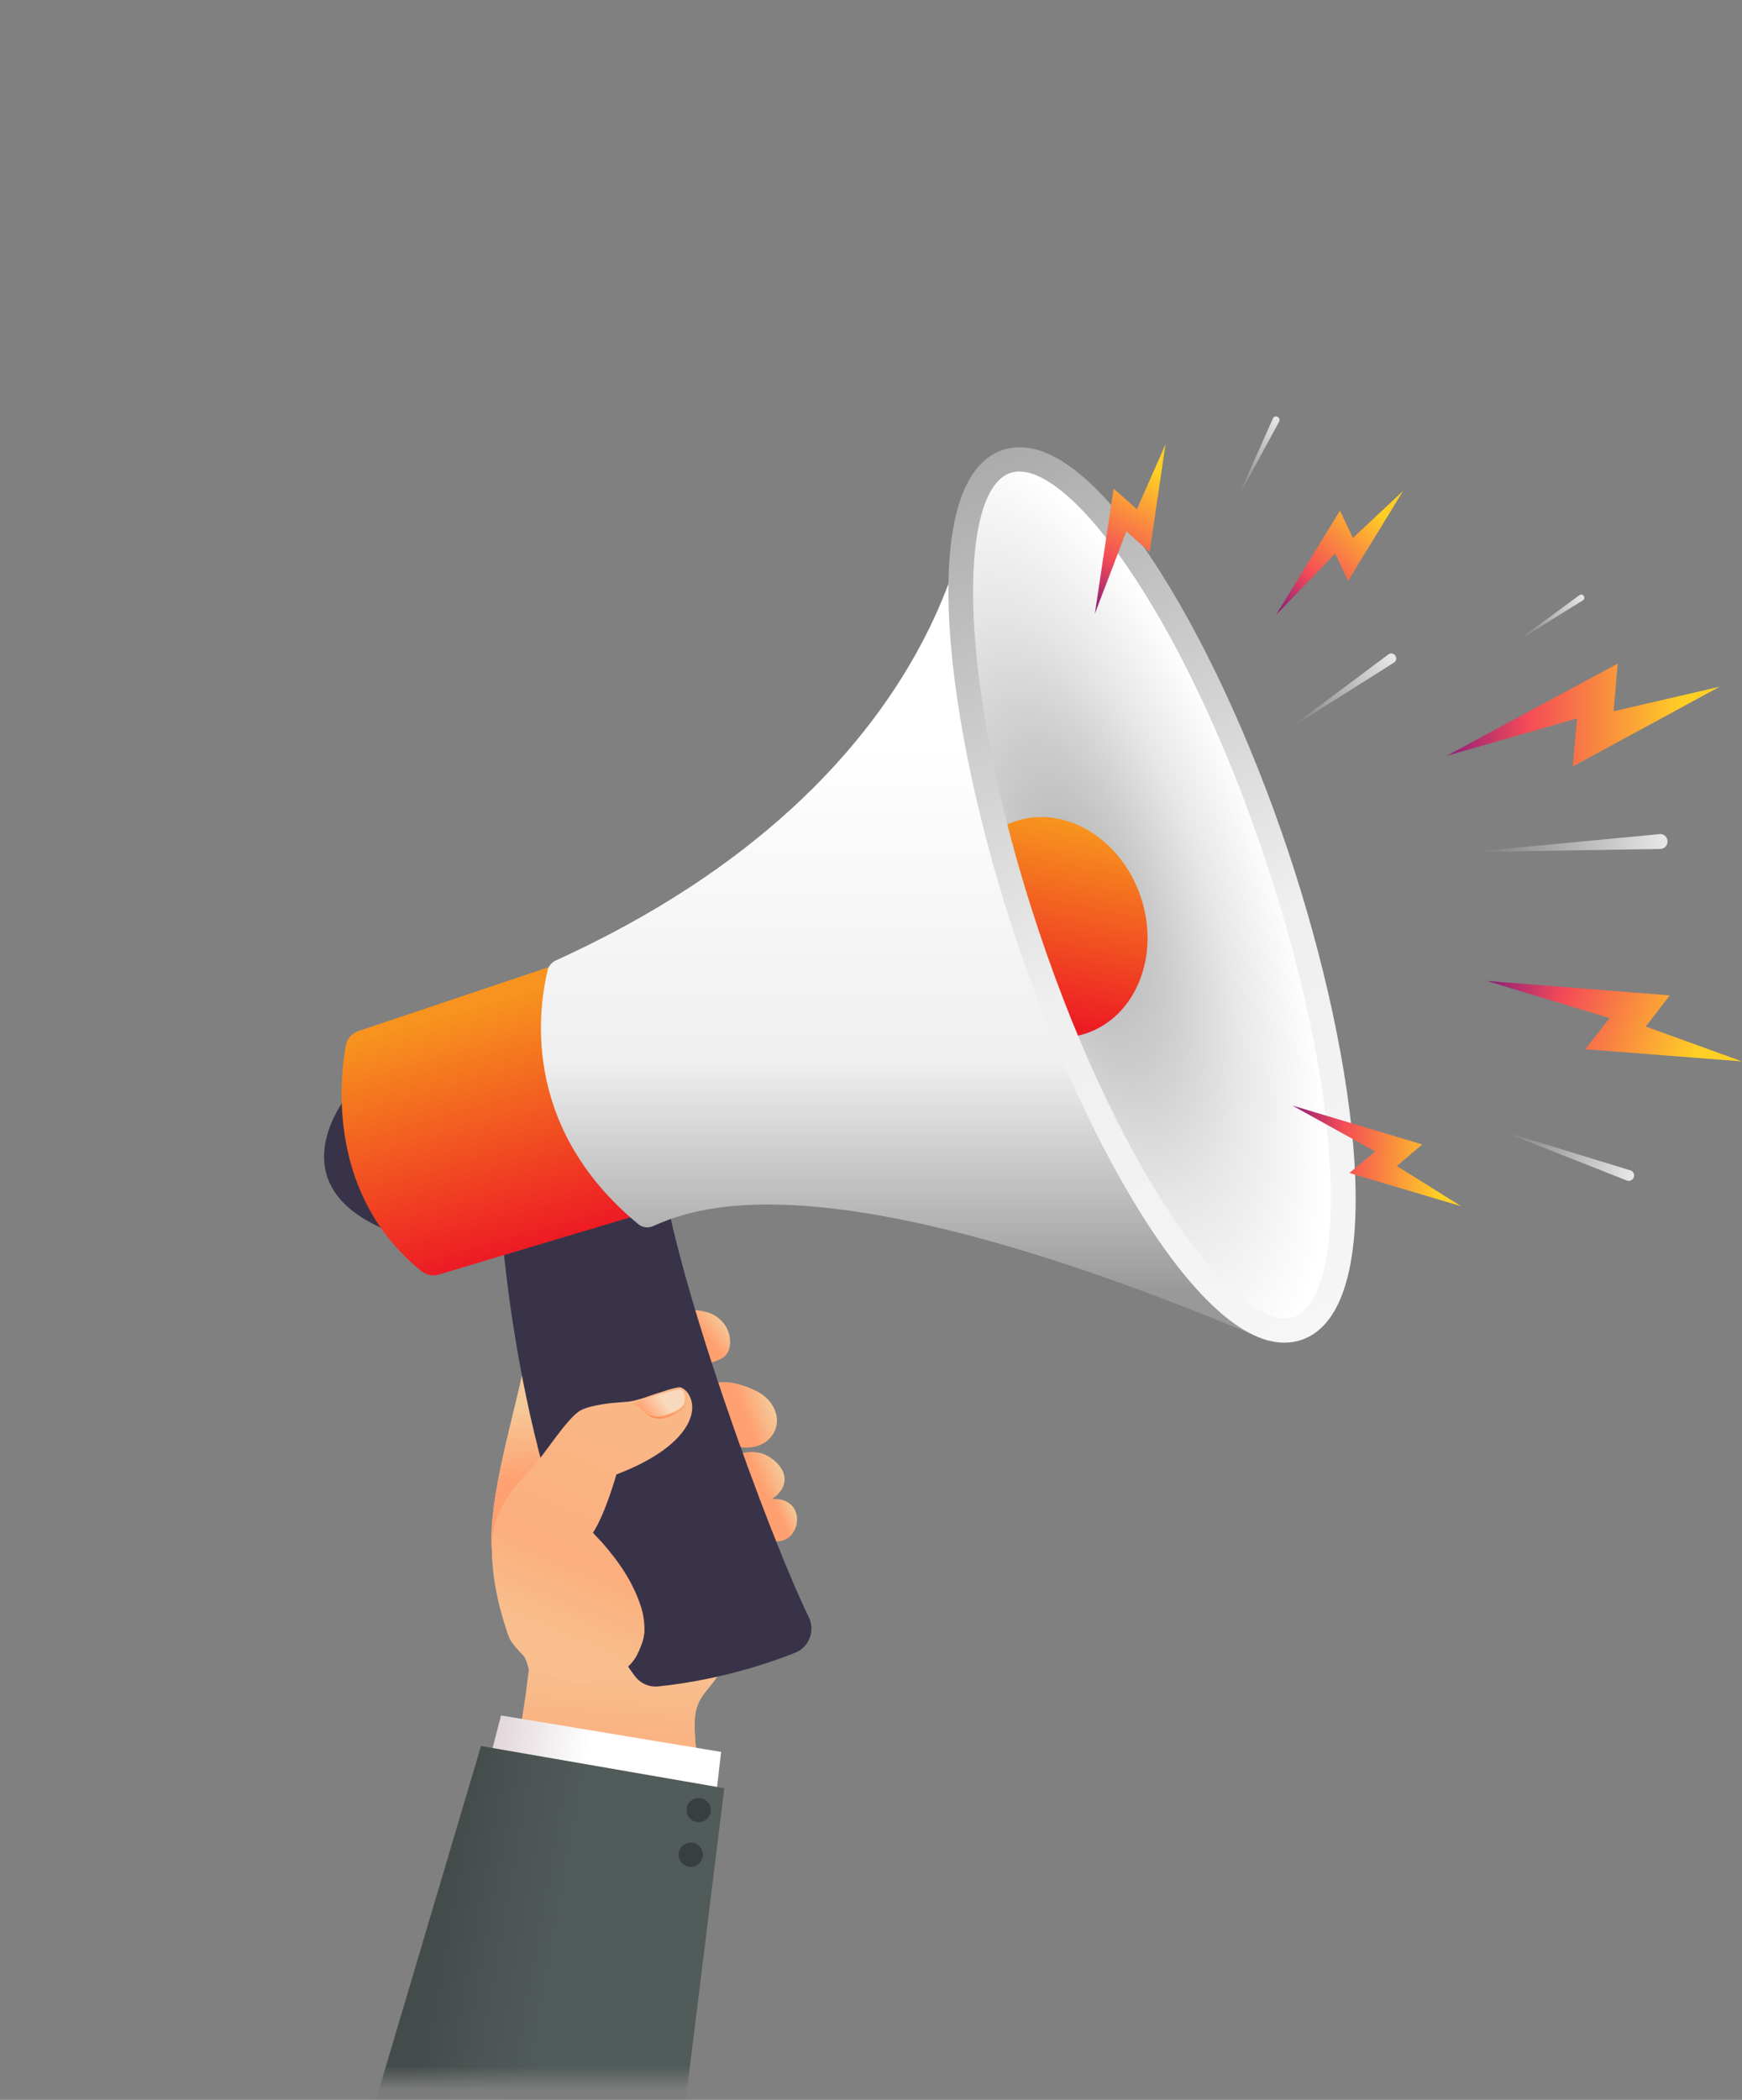<svg width="78" height="94" viewBox="0 0 78 94" fill="none" xmlns="http://www.w3.org/2000/svg">
<rect x="0" y="0" width="78" height="94" fill="#808080" stroke="none"/>
<mask id="mask0_1148_1974" style="mask-type:luminance" maskUnits="userSpaceOnUse" x="0" y="0" width="72" height="94">
<path d="M8.39233e-05 0H71.538V93.115H8.39233e-05V0Z" fill="white"/>
</mask>
<g mask="url(#mask0_1148_1974)">
<path d="M29.779 59.904C29.916 60.135 30.345 60.733 30.526 60.86C31.02 61.206 31.744 61.096 32.283 60.832C32.843 60.563 32.771 59.696 32.409 59.245C32.123 58.889 31.794 58.74 31.338 58.669C31.036 58.625 30.734 58.653 30.438 58.713C30.158 58.768 29.724 58.795 29.57 59.081C29.433 59.35 29.647 59.679 29.779 59.904Z" fill="url(#paint0_linear_1148_1974)"/>
<path d="M31.563 63.056C31.766 63.72 31.953 63.978 32.085 64.176C32.211 64.373 32.469 64.659 32.628 64.686C32.788 64.714 33.798 65.038 34.413 64.439C35.154 63.72 34.709 62.677 33.88 62.276C33.353 62.018 32.672 61.776 32.079 61.903C32.063 61.908 31.81 61.98 31.849 62.007C31.64 62.238 31.47 62.682 31.563 63.056Z" fill="url(#paint1_linear_1148_1974)"/>
<path d="M32.782 65.504C32.727 65.757 32.821 66.246 32.881 66.41C32.947 66.597 33.073 66.767 33.183 66.932C33.293 67.097 33.425 67.283 33.639 67.349C33.886 67.426 34.188 67.294 34.418 67.184C34.879 66.954 35.209 66.531 35.115 66.064C35.039 65.658 34.632 65.274 34.226 65.103C33.798 64.928 32.908 64.917 32.782 65.504Z" fill="url(#paint2_linear_1148_1974)"/>
<path d="M34.962 67.129C35.538 67.256 35.796 67.761 35.648 68.315C35.609 68.453 35.511 68.628 35.412 68.738C35.318 68.848 35.088 68.963 35 68.974C34.912 68.99 34.632 69.04 34.522 68.952C34.264 68.842 34.061 68.562 33.968 68.447C33.869 68.332 33.726 67.602 33.891 67.398C34.089 67.146 34.198 67.162 34.209 67.157C34.308 67.08 34.791 67.091 34.962 67.129Z" fill="url(#paint3_linear_1148_1974)"/>
<path d="M23.564 75.677C23.581 75.474 23.679 74.739 23.679 74.739L23.597 74.442C23.597 74.442 22.878 72.757 22.68 72.015C22.483 71.274 22.093 69.934 22.065 69.737C21.736 67.612 22.867 63.934 23.41 61.408C23.916 59.058 29.977 58.032 30.218 58.476C30.46 58.921 31.053 60.645 30.861 61.073C30.674 61.502 30.756 66.229 31.355 66.827C31.953 67.425 32.612 68.282 32.771 68.76C32.925 69.232 33.386 70.857 33.32 71.505C33.32 71.516 33.32 71.527 33.315 71.538C33.232 72.306 33.051 73.278 32.711 74.036C32.337 74.804 31.959 75.282 31.816 75.463C31.591 75.76 31.327 75.99 31.179 76.528C31.047 77 31.135 77.846 31.135 77.846C31.069 77.72 31.569 81.096 31.563 81.151C31.552 81.217 21.977 86.323 21.977 86.323C21.933 86.12 23.548 75.88 23.564 75.677Z" fill="url(#paint4_linear_1148_1974)"/>
<path d="M22.68 72.015C22.483 71.274 22.093 69.934 22.065 69.737C21.736 67.612 22.867 63.934 23.41 61.408C23.916 59.058 29.977 58.032 30.218 58.476C30.46 58.921 31.053 60.645 30.861 61.073C30.674 61.502 30.756 66.229 31.355 66.827C31.459 66.931 31.569 67.047 31.679 67.167L22.68 72.015Z" fill="url(#paint5_linear_1148_1974)"/>
<path d="M27.995 65.696C27.814 65.548 26.43 65.06 26.43 65.06C26.43 65.06 25.771 65.548 25.64 65.653C25.508 65.757 25.162 66.119 25.096 66.246C24.992 66.449 24.542 67.118 24.542 67.118C25.118 67.206 24.564 67.563 26.392 70.808C27.523 73.57 28.143 75.173 30.114 75.326C32.524 75.332 32.706 74.036 32.986 73.262C32.986 73.262 33.2 72.477 33.255 71.939C33.298 71.741 33.282 71.516 33.309 71.401C33.655 67.453 28.176 65.845 27.995 65.696Z" fill="url(#paint6_linear_1148_1974)"/>
<path d="M15.598 48.974C15.598 48.974 12.084 53.168 17.689 55.216L15.598 48.974Z" fill="#39334A"/>
<path d="M22.477 55.188C22.477 55.188 23.399 68.217 28.423 75.025C28.67 75.354 29.065 75.535 29.477 75.491C30.581 75.382 32.963 75.03 35.599 73.987C36.23 73.74 36.51 72.999 36.214 72.389C34.479 68.854 30.081 56.89 29.592 52.02L22.477 55.188Z" fill="#39334A"/>
<path d="M24.739 43.236L16.042 46.157C15.751 46.256 15.537 46.503 15.482 46.805C15.197 48.403 14.681 53.531 18.87 56.902C19.089 57.077 19.38 57.138 19.649 57.055L28.56 54.392L24.739 43.236Z" fill="url(#paint7_linear_1148_1974)"/>
<path d="M43.508 21.832C43.508 21.832 42.965 34.767 24.885 42.997C24.699 43.079 24.561 43.249 24.517 43.447C24.194 44.842 23.156 50.321 28.575 54.795C28.767 54.955 29.025 54.988 29.25 54.883C31.331 53.956 37.315 51.787 56.806 60.044L53.078 38.901L43.508 21.832Z" fill="url(#paint8_linear_1148_1974)"/>
<path d="M57.137 38.196C60.733 48.913 61.161 58.438 58.097 59.465C55.479 60.344 51.163 54.755 47.715 46.437C47.123 45.004 46.557 43.494 46.03 41.924C45.486 40.299 45.014 38.706 44.613 37.164C42.379 28.517 42.461 21.527 45.069 20.655C48.138 19.622 53.541 27.479 57.137 38.196Z" fill="url(#paint9_radial_1148_1974)"/>
<path d="M51.081 40.156C51.959 42.78 50.861 45.508 48.632 46.261C48.33 46.359 48.028 46.42 47.721 46.442C47.128 45.009 46.562 43.499 46.035 41.929C45.492 40.304 45.02 38.712 44.619 37.169C44.871 37.004 45.151 36.867 45.448 36.768C47.677 36.016 50.197 37.531 51.081 40.156Z" fill="url(#paint10_linear_1148_1974)"/>
<path d="M57.653 38.026C54.414 28.368 48.841 18.821 44.899 20.144C40.957 21.467 42.275 32.442 45.514 42.099C48.753 51.757 54.326 61.304 58.268 59.981C62.21 58.658 60.892 47.683 57.653 38.026ZM56.621 38.371C60.36 49.506 60.305 58.153 57.922 58.954C55.539 59.756 50.28 52.888 46.541 41.754C42.802 30.619 42.857 21.972 45.239 21.171C47.628 20.369 52.887 27.237 56.621 38.371Z" fill="url(#paint11_linear_1148_1974)"/>
<path d="M21.988 78.521L32.08 80.234L32.288 78.423L22.433 76.792L21.988 78.521Z" fill="url(#paint12_linear_1148_1974)"/>
<path d="M16.245 95.981L29.45 104.15L32.431 80.048L21.538 78.159L16.245 95.981Z" fill="url(#paint13_linear_1148_1974)"/>
<path d="M31.47 83.068C31.492 82.766 31.267 82.508 30.97 82.486C30.668 82.464 30.41 82.689 30.388 82.986C30.366 83.287 30.591 83.546 30.888 83.567C31.184 83.595 31.448 83.37 31.47 83.068Z" fill="#393F3E"/>
<path d="M31.827 81.069C31.849 80.767 31.623 80.509 31.327 80.487C31.025 80.465 30.767 80.69 30.745 80.986C30.723 81.288 30.948 81.546 31.245 81.568C31.541 81.59 31.799 81.371 31.827 81.069Z" fill="#393F3E"/>
<path d="M22.224 68.035C22.653 66.91 23.213 66.35 23.773 65.773C24.327 65.197 25.398 63.456 26.002 63.133C26.139 63.061 26.287 63.012 26.436 62.973C26.606 62.929 26.787 62.896 26.963 62.863C27.133 62.836 27.308 62.814 27.479 62.798C27.616 62.787 27.753 62.776 27.89 62.765C28.088 62.754 28.28 62.732 28.472 62.677C28.577 62.649 28.687 62.622 28.791 62.589C29.219 62.43 29.768 62.265 29.768 62.265C29.944 62.194 30.389 62.084 30.454 62.1C30.608 62.133 30.762 62.309 30.756 62.303C31.421 63.143 30.8 64.79 27.599 66.004C27.599 66.004 27.111 67.755 26.551 68.612C26.545 68.617 26.935 69.023 26.952 69.04C27.731 69.94 28.341 70.808 28.709 71.95C28.802 72.241 28.879 72.697 28.851 73.103C28.807 73.46 28.72 73.641 28.599 73.926C27.978 75.398 25.826 75.628 24.591 74.986C24.234 74.799 23.839 74.53 23.559 74.245C23.345 74.025 23.098 73.767 22.916 73.52C22.752 73.289 22.653 72.878 22.565 72.603C22.131 71.252 21.796 69.155 22.224 68.035Z" fill="url(#paint14_linear_1148_1974)"/>
<path d="M30.465 62.193C30.482 62.226 30.669 62.934 29.927 63.22C29.192 63.5 28.906 63.099 28.785 62.978C28.741 62.929 28.686 62.88 28.626 62.841C28.549 62.874 28.434 62.808 28.313 62.863C28.423 62.852 28.511 62.841 28.774 63.116C28.934 63.275 29.235 63.703 30.01 63.407C30.784 63.11 30.8 62.742 30.773 62.556C30.762 62.397 30.597 62.204 30.465 62.193Z" fill="url(#paint15_linear_1148_1974)"/>
<path d="M30.658 62.48C30.641 62.26 30.466 62.188 30.466 62.188C30.466 62.188 29.56 62.326 28.313 62.858C28.473 62.825 28.626 62.952 28.731 63.061C28.852 63.193 29.148 63.605 29.911 63.314C30.669 63.029 30.68 62.831 30.658 62.48Z" fill="url(#paint16_linear_1148_1974)"/>
</g>
<path d="M60.36 26.007L62.825 21.977L60.579 24.08L59.997 22.861L57.126 27.539L59.783 24.778L60.36 26.007Z" fill="url(#paint17_linear_1148_1974)"/>
<path d="M70.424 34.309L77.001 30.74L72.252 31.838L72.433 29.708L64.769 33.837L70.61 32.162L70.424 34.309Z" fill="url(#paint18_linear_1148_1974)"/>
<path d="M60.42 52.509L65.427 53.997L62.545 52.196L63.681 51.23L57.867 49.489L61.573 51.543L60.42 52.509Z" fill="url(#paint19_linear_1148_1974)"/>
<path d="M51.477 24.717L52.185 19.896L50.906 22.795L49.863 21.873L49.023 27.473L50.434 23.784L51.477 24.717Z" fill="url(#paint20_linear_1148_1974)"/>
<path d="M78 47.513L73.69 45.953L74.766 44.559L66.569 43.911L72.07 45.575L70.984 46.969L78 47.513Z" fill="url(#paint21_linear_1148_1974)"/>
<path d="M62.155 29.302L57.626 32.684L62.413 29.664C62.517 29.598 62.55 29.461 62.484 29.356C62.419 29.252 62.281 29.219 62.177 29.285C62.166 29.296 62.161 29.302 62.155 29.302Z" fill="url(#paint22_linear_1148_1974)"/>
<path d="M74.299 37.34L65.844 38.141L74.338 38.004C74.525 37.998 74.673 37.85 74.667 37.663C74.662 37.477 74.514 37.329 74.327 37.334C74.316 37.34 74.305 37.34 74.299 37.34Z" fill="url(#paint23_linear_1148_1974)"/>
<path d="M70.714 26.645L67.871 28.742L70.874 26.875C70.939 26.837 70.962 26.749 70.918 26.683C70.879 26.617 70.791 26.595 70.725 26.639C70.72 26.645 70.72 26.645 70.714 26.645Z" fill="url(#paint24_linear_1148_1974)"/>
<path d="M72.999 52.389L67.146 50.599L72.839 52.844C72.966 52.894 73.103 52.833 73.152 52.707C73.202 52.581 73.141 52.443 73.015 52.394C73.01 52.394 73.004 52.389 72.999 52.389Z" fill="url(#paint25_linear_1148_1974)"/>
<path d="M56.994 18.738L55.369 22.384L57.274 18.875C57.318 18.799 57.285 18.705 57.208 18.661C57.132 18.617 57.038 18.65 56.994 18.727C57 18.733 57 18.738 56.994 18.738Z" fill="url(#paint26_linear_1148_1974)"/>
<defs>
<linearGradient id="paint0_linear_1148_1974" x1="32.19" y1="58.928" x2="31.43" y2="59.544" gradientUnits="userSpaceOnUse">
<stop stop-color="#F5C998"/>
<stop offset="1" stop-color="#FFA070"/>
</linearGradient>
<linearGradient id="paint1_linear_1148_1974" x1="34.488" y1="62.732" x2="33.327" y2="63.188" gradientUnits="userSpaceOnUse">
<stop stop-color="#F5C998"/>
<stop offset="1" stop-color="#FFA070"/>
</linearGradient>
<linearGradient id="paint2_linear_1148_1974" x1="34.948" y1="65.635" x2="33.919" y2="66.08" gradientUnits="userSpaceOnUse">
<stop stop-color="#F5C998"/>
<stop offset="1" stop-color="#FFA070"/>
</linearGradient>
<linearGradient id="paint3_linear_1148_1974" x1="35.615" y1="67.634" x2="34.973" y2="67.912" gradientUnits="userSpaceOnUse">
<stop stop-color="#F5C998"/>
<stop offset="1" stop-color="#FFA070"/>
</linearGradient>
<linearGradient id="paint4_linear_1148_1974" x1="27.488" y1="72.037" x2="26.607" y2="82.477" gradientUnits="userSpaceOnUse">
<stop stop-color="#F5C998"/>
<stop offset="1" stop-color="#FFA070"/>
</linearGradient>
<linearGradient id="paint5_linear_1148_1974" x1="26.108" y1="62.591" x2="26.566" y2="65.862" gradientUnits="userSpaceOnUse">
<stop stop-color="#F5C998"/>
<stop offset="1" stop-color="#FFA070"/>
</linearGradient>
<linearGradient id="paint6_linear_1148_1974" x1="28.238" y1="74.875" x2="28.767" y2="70.638" gradientUnits="userSpaceOnUse">
<stop stop-color="#F8BD8C"/>
<stop offset="1" stop-color="#FFA070"/>
</linearGradient>
<linearGradient id="paint7_linear_1148_1974" x1="19.924" y1="45.441" x2="22.894" y2="55.935" gradientUnits="userSpaceOnUse">
<stop stop-color="#F7931E"/>
<stop offset="1" stop-color="#ED1C24"/>
</linearGradient>
<linearGradient id="paint8_linear_1148_1974" x1="40.51" y1="33.184" x2="40.51" y2="57.791" gradientUnits="userSpaceOnUse">
<stop stop-color="white"/>
<stop offset="0.586" stop-color="#EFEFEF"/>
<stop offset="1" stop-color="#999999"/>
</linearGradient>
<radialGradient id="paint9_radial_1148_1974" cx="0" cy="0" r="1" gradientUnits="userSpaceOnUse" gradientTransform="translate(48.416 40.472) rotate(160.925) scale(8.776 21.838)">
<stop stop-color="#999999"/>
<stop offset="0.194" stop-color="#C0C0C0"/>
<stop offset="0.349" stop-color="#CCCCCC"/>
<stop offset="0.64" stop-color="#E7E7E7"/>
<stop offset="1" stop-color="white"/>
</radialGradient>
<linearGradient id="paint10_linear_1148_1974" x1="48.554" y1="37.044" x2="46.848" y2="45.637" gradientUnits="userSpaceOnUse">
<stop stop-color="#F7931E"/>
<stop offset="1" stop-color="#ED1C24"/>
</linearGradient>
<linearGradient id="paint11_linear_1148_1974" x1="68.451" y1="81.604" x2="41.376" y2="14.924" gradientUnits="userSpaceOnUse">
<stop stop-color="white"/>
<stop offset="0.586" stop-color="#EFEFEF"/>
<stop offset="1" stop-color="#999999"/>
</linearGradient>
<linearGradient id="paint12_linear_1148_1974" x1="32.18" y1="79.367" x2="22.271" y2="77.609" gradientUnits="userSpaceOnUse">
<stop offset="0.591" stop-color="white"/>
<stop offset="1" stop-color="#E2D7DA"/>
</linearGradient>
<linearGradient id="paint13_linear_1148_1974" x1="18.969" y1="89.946" x2="30.333" y2="91.989" gradientUnits="userSpaceOnUse">
<stop stop-color="#444C4B"/>
<stop offset="0.222" stop-color="#4B5453"/>
<stop offset="0.493" stop-color="#515B59"/>
</linearGradient>
<linearGradient id="paint14_linear_1148_1974" x1="28.679" y1="63.508" x2="24.445" y2="73.188" gradientUnits="userSpaceOnUse">
<stop stop-color="#FAB786"/>
<stop offset="0.656" stop-color="#FCAE7D"/>
<stop offset="1" stop-color="#F8BE8D"/>
</linearGradient>
<linearGradient id="paint15_linear_1148_1974" x1="30.77" y1="62.503" x2="28.516" y2="63.378" gradientUnits="userSpaceOnUse">
<stop stop-color="#FAB786"/>
<stop offset="1" stop-color="#FA7C3F"/>
</linearGradient>
<linearGradient id="paint16_linear_1148_1974" x1="30.444" y1="62.145" x2="28.991" y2="63.246" gradientUnits="userSpaceOnUse">
<stop offset="0.511" stop-color="#F9D9BB"/>
<stop offset="1" stop-color="#FEA97A"/>
</linearGradient>
<linearGradient id="paint17_linear_1148_1974" x1="62.344" y1="22.109" x2="57.373" y2="27.45" gradientUnits="userSpaceOnUse">
<stop offset="0.133" stop-color="#FFCF25"/>
<stop offset="0.704" stop-color="#F44B57"/>
<stop offset="1" stop-color="#8F1E79"/>
</linearGradient>
<linearGradient id="paint18_linear_1148_1974" x1="77.003" y1="32.008" x2="64.771" y2="32.008" gradientUnits="userSpaceOnUse">
<stop offset="0.133" stop-color="#FFCF25"/>
<stop offset="0.704" stop-color="#F44B57"/>
<stop offset="1" stop-color="#8F1E79"/>
</linearGradient>
<linearGradient id="paint19_linear_1148_1974" x1="65.51" y1="51.892" x2="57.785" y2="51.592" gradientUnits="userSpaceOnUse">
<stop offset="0.133" stop-color="#FFCF25"/>
<stop offset="0.704" stop-color="#F44B57"/>
<stop offset="1" stop-color="#8F1E79"/>
</linearGradient>
<linearGradient id="paint20_linear_1148_1974" x1="52.207" y1="20.223" x2="48.75" y2="27.137" gradientUnits="userSpaceOnUse">
<stop offset="0.133" stop-color="#FFCF25"/>
<stop offset="0.704" stop-color="#F44B57"/>
<stop offset="1" stop-color="#8F1E79"/>
</linearGradient>
<linearGradient id="paint21_linear_1148_1974" x1="77.432" y1="47.411" x2="66.815" y2="43.584" gradientUnits="userSpaceOnUse">
<stop offset="0.133" stop-color="#FFCF25"/>
<stop offset="0.704" stop-color="#F44B57"/>
<stop offset="1" stop-color="#8F1E79"/>
</linearGradient>
<linearGradient id="paint22_linear_1148_1974" x1="62.346" y1="29.442" x2="57.924" y2="32.616" gradientUnits="userSpaceOnUse">
<stop stop-color="white" stop-opacity="0.8"/>
<stop offset="1" stop-color="white" stop-opacity="0"/>
</linearGradient>
<linearGradient id="paint23_linear_1148_1974" x1="74.432" y1="37.665" x2="66.281" y2="38.284" gradientUnits="userSpaceOnUse">
<stop stop-color="white" stop-opacity="0.8"/>
<stop offset="1" stop-color="white" stop-opacity="0"/>
</linearGradient>
<linearGradient id="paint24_linear_1148_1974" x1="70.833" y1="26.733" x2="68.058" y2="28.699" gradientUnits="userSpaceOnUse">
<stop stop-color="white" stop-opacity="0.8"/>
<stop offset="1" stop-color="white" stop-opacity="0"/>
</linearGradient>
<linearGradient id="paint25_linear_1148_1974" x1="72.997" y1="52.643" x2="67.399" y2="50.814" gradientUnits="userSpaceOnUse">
<stop stop-color="white" stop-opacity="0.8"/>
<stop offset="1" stop-color="white" stop-opacity="0"/>
</linearGradient>
<linearGradient id="paint26_linear_1148_1974" x1="57.161" y1="18.76" x2="55.533" y2="22.24" gradientUnits="userSpaceOnUse">
<stop stop-color="white" stop-opacity="0.8"/>
<stop offset="1" stop-color="white" stop-opacity="0"/>
</linearGradient>
</defs>
</svg>
